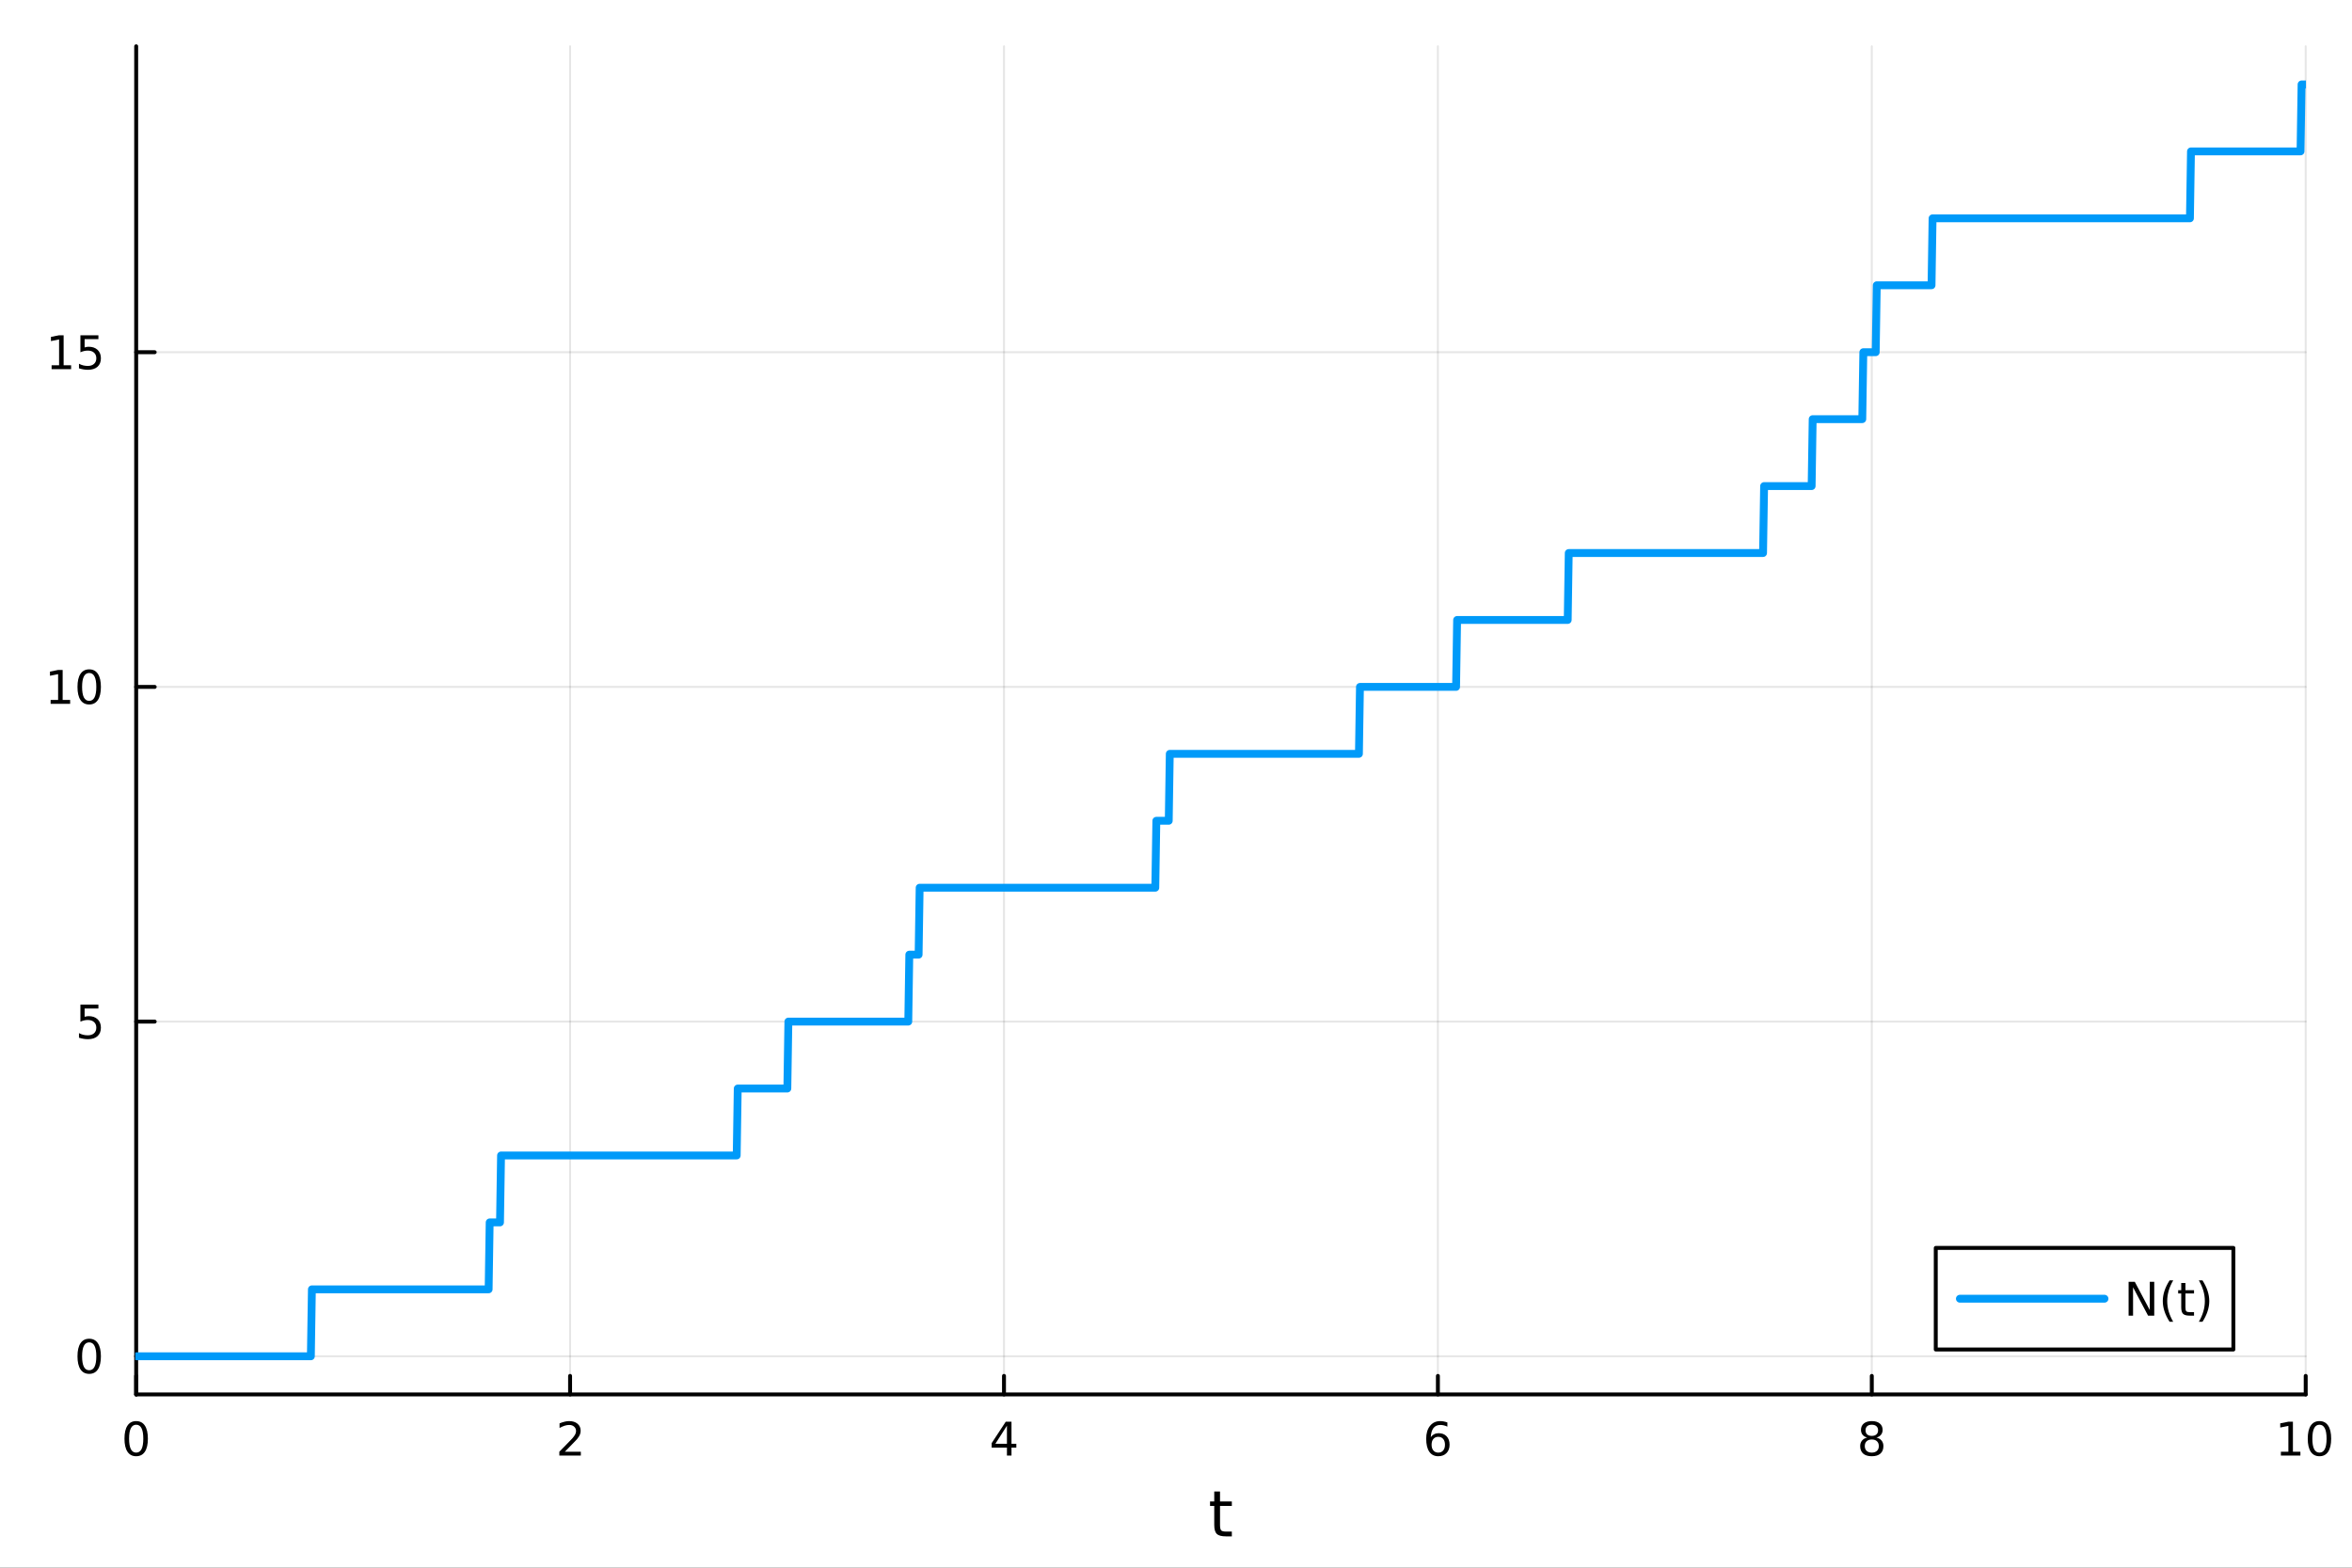 <?xml version="1.0" encoding="utf-8"?>
<svg xmlns="http://www.w3.org/2000/svg" xmlns:xlink="http://www.w3.org/1999/xlink" width="600" height="400" viewBox="0 0 2400 1600">
<rect x="0" y="0" width="2400" height="1600" fill="#333333" stroke="none"/>
<defs>
  <clipPath id="clip290">
    <rect x="0" y="0" width="2400" height="1600"/>
  </clipPath>
</defs>
<path clip-path="url(#clip290)" d="M0 1600 L2400 1600 L2400 0 L0 0  Z" fill="#ffffff" fill-rule="evenodd" fill-opacity="1"/>
<defs>
  <clipPath id="clip291">
    <rect x="480" y="0" width="1681" height="1600"/>
  </clipPath>
</defs>
<path clip-path="url(#clip290)" d="M138.959 1423.18 L2352.76 1423.18 L2352.76 47.244 L138.959 47.244  Z" fill="#ffffff" fill-rule="evenodd" fill-opacity="1"/>
<defs>
  <clipPath id="clip292">
    <rect x="138" y="47" width="2215" height="1377"/>
  </clipPath>
</defs>
<polyline clip-path="url(#clip292)" style="stroke:#000000; stroke-linecap:round; stroke-linejoin:round; stroke-width:2; stroke-opacity:0.1; fill:none" points="138.959,1423.18 138.959,47.244 "/>
<polyline clip-path="url(#clip292)" style="stroke:#000000; stroke-linecap:round; stroke-linejoin:round; stroke-width:2; stroke-opacity:0.1; fill:none" points="581.719,1423.18 581.719,47.244 "/>
<polyline clip-path="url(#clip292)" style="stroke:#000000; stroke-linecap:round; stroke-linejoin:round; stroke-width:2; stroke-opacity:0.1; fill:none" points="1024.48,1423.18 1024.48,47.244 "/>
<polyline clip-path="url(#clip292)" style="stroke:#000000; stroke-linecap:round; stroke-linejoin:round; stroke-width:2; stroke-opacity:0.1; fill:none" points="1467.24,1423.18 1467.24,47.244 "/>
<polyline clip-path="url(#clip292)" style="stroke:#000000; stroke-linecap:round; stroke-linejoin:round; stroke-width:2; stroke-opacity:0.1; fill:none" points="1910,1423.18 1910,47.244 "/>
<polyline clip-path="url(#clip292)" style="stroke:#000000; stroke-linecap:round; stroke-linejoin:round; stroke-width:2; stroke-opacity:0.1; fill:none" points="2352.76,1423.18 2352.76,47.244 "/>
<polyline clip-path="url(#clip290)" style="stroke:#000000; stroke-linecap:round; stroke-linejoin:round; stroke-width:4; stroke-opacity:1; fill:none" points="138.959,1423.18 2352.76,1423.18 "/>
<polyline clip-path="url(#clip290)" style="stroke:#000000; stroke-linecap:round; stroke-linejoin:round; stroke-width:4; stroke-opacity:1; fill:none" points="138.959,1423.18 138.959,1404.28 "/>
<polyline clip-path="url(#clip290)" style="stroke:#000000; stroke-linecap:round; stroke-linejoin:round; stroke-width:4; stroke-opacity:1; fill:none" points="581.719,1423.18 581.719,1404.28 "/>
<polyline clip-path="url(#clip290)" style="stroke:#000000; stroke-linecap:round; stroke-linejoin:round; stroke-width:4; stroke-opacity:1; fill:none" points="1024.48,1423.18 1024.48,1404.28 "/>
<polyline clip-path="url(#clip290)" style="stroke:#000000; stroke-linecap:round; stroke-linejoin:round; stroke-width:4; stroke-opacity:1; fill:none" points="1467.24,1423.18 1467.24,1404.28 "/>
<polyline clip-path="url(#clip290)" style="stroke:#000000; stroke-linecap:round; stroke-linejoin:round; stroke-width:4; stroke-opacity:1; fill:none" points="1910,1423.18 1910,1404.28 "/>
<polyline clip-path="url(#clip290)" style="stroke:#000000; stroke-linecap:round; stroke-linejoin:round; stroke-width:4; stroke-opacity:1; fill:none" points="2352.76,1423.18 2352.76,1404.28 "/>
<path clip-path="url(#clip290)" d="M138.959 1454.1 Q135.348 1454.1 133.52 1457.66 Q131.714 1461.2 131.714 1468.33 Q131.714 1475.44 133.52 1479.01 Q135.348 1482.55 138.959 1482.55 Q142.594 1482.55 144.399 1479.01 Q146.228 1475.44 146.228 1468.33 Q146.228 1461.2 144.399 1457.66 Q142.594 1454.1 138.959 1454.1 M138.959 1450.39 Q144.77 1450.39 147.825 1455 Q150.904 1459.58 150.904 1468.33 Q150.904 1477.06 147.825 1481.67 Q144.77 1486.25 138.959 1486.25 Q133.149 1486.25 130.071 1481.67 Q127.015 1477.06 127.015 1468.33 Q127.015 1459.58 130.071 1455 Q133.149 1450.39 138.959 1450.39 Z" fill="#000000" fill-rule="nonzero" fill-opacity="1" /><path clip-path="url(#clip290)" d="M576.372 1481.64 L592.691 1481.64 L592.691 1485.58 L570.747 1485.58 L570.747 1481.64 Q573.409 1478.89 577.992 1474.26 Q582.598 1469.61 583.779 1468.27 Q586.024 1465.74 586.904 1464.01 Q587.807 1462.25 587.807 1460.56 Q587.807 1457.8 585.862 1456.07 Q583.941 1454.33 580.839 1454.33 Q578.64 1454.33 576.186 1455.09 Q573.756 1455.86 570.978 1457.41 L570.978 1452.69 Q573.802 1451.55 576.256 1450.97 Q578.709 1450.39 580.747 1450.39 Q586.117 1450.39 589.311 1453.08 Q592.506 1455.77 592.506 1460.26 Q592.506 1462.39 591.696 1464.31 Q590.908 1466.2 588.802 1468.8 Q588.223 1469.47 585.121 1472.69 Q582.02 1475.88 576.372 1481.64 Z" fill="#000000" fill-rule="nonzero" fill-opacity="1" /><path clip-path="url(#clip290)" d="M1027.49 1455.09 L1015.68 1473.54 L1027.49 1473.54 L1027.49 1455.09 M1026.26 1451.02 L1032.14 1451.02 L1032.14 1473.54 L1037.07 1473.54 L1037.07 1477.43 L1032.14 1477.43 L1032.14 1485.58 L1027.49 1485.58 L1027.49 1477.43 L1011.89 1477.43 L1011.89 1472.92 L1026.26 1451.02 Z" fill="#000000" fill-rule="nonzero" fill-opacity="1" /><path clip-path="url(#clip290)" d="M1467.64 1466.44 Q1464.49 1466.44 1462.64 1468.59 Q1460.81 1470.74 1460.81 1474.49 Q1460.81 1478.22 1462.64 1480.39 Q1464.49 1482.55 1467.64 1482.55 Q1470.79 1482.55 1472.62 1480.39 Q1474.47 1478.22 1474.47 1474.49 Q1474.47 1470.74 1472.62 1468.59 Q1470.79 1466.44 1467.64 1466.44 M1476.92 1451.78 L1476.92 1456.04 Q1475.17 1455.21 1473.36 1454.77 Q1471.58 1454.33 1469.82 1454.33 Q1465.19 1454.33 1462.74 1457.45 Q1460.3 1460.58 1459.96 1466.9 Q1461.32 1464.89 1463.38 1463.82 Q1465.44 1462.73 1467.92 1462.73 Q1473.13 1462.73 1476.14 1465.9 Q1479.17 1469.05 1479.17 1474.49 Q1479.17 1479.82 1476.02 1483.03 Q1472.87 1486.25 1467.64 1486.25 Q1461.65 1486.25 1458.48 1481.67 Q1455.3 1477.06 1455.3 1468.33 Q1455.3 1460.14 1459.19 1455.28 Q1463.08 1450.39 1469.63 1450.39 Q1471.39 1450.39 1473.17 1450.74 Q1474.98 1451.09 1476.92 1451.78 Z" fill="#000000" fill-rule="nonzero" fill-opacity="1" /><path clip-path="url(#clip290)" d="M1910 1469.17 Q1906.66 1469.17 1904.74 1470.95 Q1902.84 1472.73 1902.84 1475.86 Q1902.84 1478.98 1904.74 1480.77 Q1906.66 1482.55 1910 1482.55 Q1913.33 1482.55 1915.25 1480.77 Q1917.17 1478.96 1917.17 1475.86 Q1917.17 1472.73 1915.25 1470.95 Q1913.35 1469.17 1910 1469.17 M1905.32 1467.18 Q1902.31 1466.44 1900.62 1464.38 Q1898.96 1462.32 1898.96 1459.35 Q1898.96 1455.21 1901.89 1452.8 Q1904.86 1450.39 1910 1450.39 Q1915.16 1450.39 1918.1 1452.8 Q1921.04 1455.21 1921.04 1459.35 Q1921.04 1462.32 1919.35 1464.38 Q1917.68 1466.44 1914.7 1467.18 Q1918.08 1467.96 1919.95 1470.26 Q1921.85 1472.55 1921.85 1475.86 Q1921.85 1480.88 1918.77 1483.57 Q1915.71 1486.25 1910 1486.25 Q1904.28 1486.25 1901.2 1483.57 Q1898.14 1480.88 1898.14 1475.86 Q1898.14 1472.55 1900.04 1470.26 Q1901.94 1467.96 1905.32 1467.18 M1903.61 1459.79 Q1903.61 1462.48 1905.27 1463.98 Q1906.96 1465.49 1910 1465.49 Q1913.01 1465.49 1914.7 1463.98 Q1916.41 1462.48 1916.41 1459.79 Q1916.41 1457.11 1914.7 1455.6 Q1913.01 1454.1 1910 1454.1 Q1906.96 1454.1 1905.27 1455.6 Q1903.61 1457.11 1903.61 1459.79 Z" fill="#000000" fill-rule="nonzero" fill-opacity="1" /><path clip-path="url(#clip290)" d="M2327.44 1481.64 L2335.08 1481.64 L2335.08 1455.28 L2326.77 1456.95 L2326.77 1452.69 L2335.04 1451.02 L2339.71 1451.02 L2339.71 1481.64 L2347.35 1481.64 L2347.35 1485.58 L2327.44 1485.58 L2327.44 1481.64 Z" fill="#000000" fill-rule="nonzero" fill-opacity="1" /><path clip-path="url(#clip290)" d="M2366.8 1454.1 Q2363.18 1454.1 2361.36 1457.66 Q2359.55 1461.2 2359.55 1468.33 Q2359.55 1475.44 2361.36 1479.01 Q2363.18 1482.55 2366.8 1482.55 Q2370.43 1482.55 2372.23 1479.01 Q2374.06 1475.44 2374.06 1468.33 Q2374.06 1461.2 2372.23 1457.66 Q2370.43 1454.1 2366.8 1454.1 M2366.8 1450.39 Q2372.61 1450.39 2375.66 1455 Q2378.74 1459.58 2378.74 1468.33 Q2378.74 1477.06 2375.66 1481.67 Q2372.61 1486.25 2366.8 1486.25 Q2360.99 1486.25 2357.91 1481.67 Q2354.85 1477.06 2354.85 1468.33 Q2354.85 1459.58 2357.91 1455 Q2360.99 1450.39 2366.8 1450.39 Z" fill="#000000" fill-rule="nonzero" fill-opacity="1" /><path clip-path="url(#clip290)" d="M1244.92 1522.27 L1244.92 1532.4 L1256.98 1532.4 L1256.98 1536.95 L1244.92 1536.95 L1244.92 1556.3 Q1244.92 1560.66 1246.1 1561.9 Q1247.31 1563.14 1250.97 1563.14 L1256.98 1563.14 L1256.98 1568.04 L1250.97 1568.04 Q1244.19 1568.04 1241.61 1565.53 Q1239.03 1562.98 1239.03 1556.3 L1239.03 1536.95 L1234.73 1536.95 L1234.73 1532.4 L1239.03 1532.4 L1239.03 1522.27 L1244.92 1522.27 Z" fill="#000000" fill-rule="nonzero" fill-opacity="1" /><polyline clip-path="url(#clip292)" style="stroke:#000000; stroke-linecap:round; stroke-linejoin:round; stroke-width:2; stroke-opacity:0.1; fill:none" points="138.959,1384.24 2352.76,1384.24 "/>
<polyline clip-path="url(#clip292)" style="stroke:#000000; stroke-linecap:round; stroke-linejoin:round; stroke-width:2; stroke-opacity:0.1; fill:none" points="138.959,1042.65 2352.76,1042.65 "/>
<polyline clip-path="url(#clip292)" style="stroke:#000000; stroke-linecap:round; stroke-linejoin:round; stroke-width:2; stroke-opacity:0.1; fill:none" points="138.959,701.053 2352.76,701.053 "/>
<polyline clip-path="url(#clip292)" style="stroke:#000000; stroke-linecap:round; stroke-linejoin:round; stroke-width:2; stroke-opacity:0.1; fill:none" points="138.959,359.46 2352.76,359.46 "/>
<polyline clip-path="url(#clip290)" style="stroke:#000000; stroke-linecap:round; stroke-linejoin:round; stroke-width:4; stroke-opacity:1; fill:none" points="138.959,1423.18 138.959,47.244 "/>
<polyline clip-path="url(#clip290)" style="stroke:#000000; stroke-linecap:round; stroke-linejoin:round; stroke-width:4; stroke-opacity:1; fill:none" points="138.959,1384.24 157.857,1384.24 "/>
<polyline clip-path="url(#clip290)" style="stroke:#000000; stroke-linecap:round; stroke-linejoin:round; stroke-width:4; stroke-opacity:1; fill:none" points="138.959,1042.65 157.857,1042.65 "/>
<polyline clip-path="url(#clip290)" style="stroke:#000000; stroke-linecap:round; stroke-linejoin:round; stroke-width:4; stroke-opacity:1; fill:none" points="138.959,701.053 157.857,701.053 "/>
<polyline clip-path="url(#clip290)" style="stroke:#000000; stroke-linecap:round; stroke-linejoin:round; stroke-width:4; stroke-opacity:1; fill:none" points="138.959,359.46 157.857,359.46 "/>
<path clip-path="url(#clip290)" d="M91.015 1370.04 Q87.404 1370.04 85.575 1373.6 Q83.77 1377.14 83.77 1384.27 Q83.77 1391.38 85.575 1394.94 Q87.404 1398.49 91.015 1398.49 Q94.649 1398.49 96.455 1394.94 Q98.284 1391.38 98.284 1384.27 Q98.284 1377.14 96.455 1373.6 Q94.649 1370.04 91.015 1370.04 M91.015 1366.33 Q96.825 1366.33 99.881 1370.94 Q102.959 1375.52 102.959 1384.27 Q102.959 1393 99.881 1397.61 Q96.825 1402.19 91.015 1402.19 Q85.205 1402.19 82.126 1397.61 Q79.071 1393 79.071 1384.27 Q79.071 1375.52 82.126 1370.94 Q85.205 1366.33 91.015 1366.33 Z" fill="#000000" fill-rule="nonzero" fill-opacity="1" /><path clip-path="url(#clip290)" d="M82.057 1025.37 L100.413 1025.37 L100.413 1029.3 L86.339 1029.3 L86.339 1037.77 Q87.358 1037.43 88.376 1037.26 Q89.395 1037.08 90.413 1037.08 Q96.2 1037.08 99.58 1040.25 Q102.959 1043.42 102.959 1048.84 Q102.959 1054.42 99.487 1057.52 Q96.015 1060.6 89.696 1060.6 Q87.52 1060.6 85.251 1060.23 Q83.006 1059.86 80.598 1059.12 L80.598 1054.42 Q82.682 1055.55 84.904 1056.11 Q87.126 1056.66 89.603 1056.66 Q93.608 1056.66 95.946 1054.56 Q98.284 1052.45 98.284 1048.84 Q98.284 1045.23 95.946 1043.12 Q93.608 1041.01 89.603 1041.01 Q87.728 1041.01 85.853 1041.43 Q84.001 1041.85 82.057 1042.73 L82.057 1025.37 Z" fill="#000000" fill-rule="nonzero" fill-opacity="1" /><path clip-path="url(#clip290)" d="M51.663 714.398 L59.302 714.398 L59.302 688.032 L50.992 689.699 L50.992 685.439 L59.256 683.773 L63.932 683.773 L63.932 714.398 L71.571 714.398 L71.571 718.333 L51.663 718.333 L51.663 714.398 Z" fill="#000000" fill-rule="nonzero" fill-opacity="1" /><path clip-path="url(#clip290)" d="M91.015 686.851 Q87.404 686.851 85.575 690.416 Q83.77 693.958 83.77 701.087 Q83.77 708.194 85.575 711.759 Q87.404 715.3 91.015 715.3 Q94.649 715.3 96.455 711.759 Q98.284 708.194 98.284 701.087 Q98.284 693.958 96.455 690.416 Q94.649 686.851 91.015 686.851 M91.015 683.148 Q96.825 683.148 99.881 687.754 Q102.959 692.337 102.959 701.087 Q102.959 709.814 99.881 714.421 Q96.825 719.004 91.015 719.004 Q85.205 719.004 82.126 714.421 Q79.071 709.814 79.071 701.087 Q79.071 692.337 82.126 687.754 Q85.205 683.148 91.015 683.148 Z" fill="#000000" fill-rule="nonzero" fill-opacity="1" /><path clip-path="url(#clip290)" d="M52.659 372.805 L60.298 372.805 L60.298 346.439 L51.987 348.106 L51.987 343.847 L60.251 342.18 L64.927 342.18 L64.927 372.805 L72.566 372.805 L72.566 376.74 L52.659 376.74 L52.659 372.805 Z" fill="#000000" fill-rule="nonzero" fill-opacity="1" /><path clip-path="url(#clip290)" d="M82.057 342.18 L100.413 342.18 L100.413 346.115 L86.339 346.115 L86.339 354.587 Q87.358 354.24 88.376 354.078 Q89.395 353.893 90.413 353.893 Q96.2 353.893 99.58 357.064 Q102.959 360.235 102.959 365.652 Q102.959 371.231 99.487 374.333 Q96.015 377.411 89.696 377.411 Q87.52 377.411 85.251 377.041 Q83.006 376.67 80.598 375.93 L80.598 371.231 Q82.682 372.365 84.904 372.92 Q87.126 373.476 89.603 373.476 Q93.608 373.476 95.946 371.37 Q98.284 369.263 98.284 365.652 Q98.284 362.041 95.946 359.934 Q93.608 357.828 89.603 357.828 Q87.728 357.828 85.853 358.245 Q84.001 358.661 82.057 359.541 L82.057 342.18 Z" fill="#000000" fill-rule="nonzero" fill-opacity="1" /><polyline clip-path="url(#clip292)" style="stroke:#009af9; stroke-linecap:round; stroke-linejoin:round; stroke-width:8; stroke-opacity:1; fill:none" points="138.959,1384.24 140.014,1384.24 141.069,1384.24 142.124,1384.24 143.178,1384.24 144.233,1384.24 145.288,1384.24 146.342,1384.24 147.397,1384.24 148.452,1384.24 149.506,1384.24 150.561,1384.24 151.616,1384.24 152.67,1384.24 153.725,1384.24 154.78,1384.24 155.834,1384.24 156.889,1384.24 157.944,1384.24 158.999,1384.24 160.053,1384.24 161.108,1384.24 162.163,1384.24 163.217,1384.24 164.272,1384.24 165.327,1384.24 166.381,1384.24 167.436,1384.24 168.491,1384.24 169.545,1384.24 170.6,1384.24 171.655,1384.24 172.71,1384.24 173.764,1384.24 174.819,1384.24 175.874,1384.24 176.928,1384.24 177.983,1384.24 179.038,1384.24 180.092,1384.24 181.147,1384.24 182.202,1384.24 183.256,1384.24 184.311,1384.24 185.366,1384.24 186.421,1384.24 187.475,1384.24 188.53,1384.24 189.585,1384.24 190.639,1384.24 191.694,1384.24 192.749,1384.24 193.803,1384.24 194.858,1384.24 195.913,1384.24 196.967,1384.24 198.022,1384.24 199.077,1384.24 200.132,1384.24 201.186,1384.24 202.241,1384.24 203.296,1384.24 204.35,1384.24 205.405,1384.24 206.46,1384.24 207.514,1384.24 208.569,1384.24 209.624,1384.24 210.678,1384.24 211.733,1384.24 212.788,1384.24 213.843,1384.24 214.897,1384.24 215.952,1384.24 217.007,1384.24 218.061,1384.24 219.116,1384.24 220.171,1384.24 221.225,1384.24 222.28,1384.24 223.335,1384.24 224.389,1384.24 225.444,1384.24 226.499,1384.24 227.553,1384.24 228.608,1384.24 229.663,1384.24 230.718,1384.24 231.772,1384.24 232.827,1384.24 233.882,1384.24 234.936,1384.24 235.991,1384.24 237.046,1384.24 238.1,1384.24 239.155,1384.24 240.21,1384.24 241.264,1384.24 242.319,1384.24 243.374,1384.24 244.429,1384.24 245.483,1384.24 246.538,1384.24 247.593,1384.24 248.647,1384.24 249.702,1384.24 250.757,1384.24 251.811,1384.24 252.866,1384.24 253.921,1384.24 254.975,1384.24 256.03,1384.24 257.085,1384.24 258.14,1384.24 259.194,1384.24 260.249,1384.24 261.304,1384.24 262.358,1384.24 263.413,1384.24 264.468,1384.24 265.522,1384.24 266.577,1384.24 267.632,1384.24 268.686,1384.24 269.741,1384.24 270.796,1384.24 271.851,1384.24 272.905,1384.24 273.96,1384.24 275.015,1384.24 276.069,1384.24 277.124,1384.24 278.179,1384.24 279.233,1384.24 280.288,1384.24 281.343,1384.24 282.397,1384.24 283.452,1384.24 284.507,1384.24 285.561,1384.24 286.616,1384.24 287.671,1384.24 288.726,1384.24 289.78,1384.24 290.835,1384.24 291.89,1384.24 292.944,1384.24 293.999,1384.24 295.054,1384.24 296.108,1384.24 297.163,1384.24 298.218,1384.24 299.272,1384.24 300.327,1384.24 301.382,1384.24 302.437,1384.24 303.491,1384.24 304.546,1384.24 305.601,1384.24 306.655,1384.24 307.71,1384.24 308.765,1384.24 309.819,1384.24 310.874,1384.24 311.929,1384.24 312.983,1384.24 314.038,1384.24 315.093,1384.24 316.148,1384.24 317.202,1384.24 318.257,1315.92 319.312,1315.92 320.366,1315.92 321.421,1315.92 322.476,1315.92 323.53,1315.92 324.585,1315.92 325.64,1315.92 326.694,1315.92 327.749,1315.92 328.804,1315.92 329.859,1315.92 330.913,1315.92 331.968,1315.92 333.023,1315.92 334.077,1315.92 335.132,1315.92 336.187,1315.92 337.241,1315.92 338.296,1315.92 339.351,1315.92 340.405,1315.92 341.46,1315.92 342.515,1315.92 343.569,1315.92 344.624,1315.92 345.679,1315.92 346.734,1315.92 347.788,1315.92 348.843,1315.92 349.898,1315.92 350.952,1315.92 352.007,1315.92 353.062,1315.92 354.116,1315.92 355.171,1315.92 356.226,1315.92 357.28,1315.92 358.335,1315.92 359.39,1315.92 360.445,1315.92 361.499,1315.92 362.554,1315.92 363.609,1315.92 364.663,1315.92 365.718,1315.92 366.773,1315.92 367.827,1315.92 368.882,1315.92 369.937,1315.92 370.991,1315.92 372.046,1315.92 373.101,1315.92 374.156,1315.92 375.21,1315.92 376.265,1315.92 377.32,1315.92 378.374,1315.92 379.429,1315.92 380.484,1315.92 381.538,1315.92 382.593,1315.92 383.648,1315.92 384.702,1315.92 385.757,1315.92 386.812,1315.92 387.867,1315.92 388.921,1315.92 389.976,1315.92 391.031,1315.92 392.085,1315.92 393.14,1315.92 394.195,1315.92 395.249,1315.92 396.304,1315.92 397.359,1315.92 398.413,1315.92 399.468,1315.92 400.523,1315.92 401.578,1315.92 402.632,1315.92 403.687,1315.92 404.742,1315.92 405.796,1315.92 406.851,1315.92 407.906,1315.92 408.96,1315.92 410.015,1315.92 411.07,1315.92 412.124,1315.92 413.179,1315.92 414.234,1315.92 415.288,1315.92 416.343,1315.92 417.398,1315.92 418.453,1315.92 419.507,1315.92 420.562,1315.92 421.617,1315.92 422.671,1315.92 423.726,1315.92 424.781,1315.92 425.835,1315.92 426.89,1315.92 427.945,1315.92 428.999,1315.92 430.054,1315.92 431.109,1315.92 432.164,1315.92 433.218,1315.92 434.273,1315.92 435.328,1315.92 436.382,1315.92 437.437,1315.92 438.492,1315.92 439.546,1315.92 440.601,1315.92 441.656,1315.92 442.71,1315.92 443.765,1315.92 444.82,1315.92 445.875,1315.92 446.929,1315.92 447.984,1315.92 449.039,1315.92 450.093,1315.92 451.148,1315.92 452.203,1315.92 453.257,1315.92 454.312,1315.92 455.367,1315.92 456.421,1315.92 457.476,1315.92 458.531,1315.92 459.586,1315.92 460.64,1315.92 461.695,1315.92 462.75,1315.92 463.804,1315.92 464.859,1315.92 465.914,1315.92 466.968,1315.92 468.023,1315.92 469.078,1315.92 470.132,1315.92 471.187,1315.92 472.242,1315.92 473.296,1315.92 474.351,1315.92 475.406,1315.92 476.461,1315.92 477.515,1315.92 478.57,1315.92 479.625,1315.92 480.679,1315.92 481.734,1315.92 482.789,1315.92 483.843,1315.92 484.898,1315.92 485.953,1315.92 487.007,1315.92 488.062,1315.92 489.117,1315.92 490.172,1315.92 491.226,1315.92 492.281,1315.92 493.336,1315.92 494.39,1315.92 495.445,1315.92 496.5,1315.92 497.554,1315.92 498.609,1315.92 499.664,1247.6 500.718,1247.6 501.773,1247.6 502.828,1247.6 503.883,1247.6 504.937,1247.6 505.992,1247.6 507.047,1247.6 508.101,1247.6 509.156,1247.6 510.211,1247.6 511.265,1179.28 512.32,1179.28 513.375,1179.28 514.429,1179.28 515.484,1179.28 516.539,1179.28 517.594,1179.28 518.648,1179.28 519.703,1179.28 520.758,1179.28 521.812,1179.28 522.867,1179.28 523.922,1179.28 524.976,1179.28 526.031,1179.28 527.086,1179.28 528.14,1179.28 529.195,1179.28 530.25,1179.28 531.305,1179.28 532.359,1179.28 533.414,1179.28 534.469,1179.28 535.523,1179.28 536.578,1179.28 537.633,1179.28 538.687,1179.28 539.742,1179.28 540.797,1179.28 541.851,1179.28 542.906,1179.28 543.961,1179.28 545.015,1179.28 546.07,1179.28 547.125,1179.28 548.18,1179.28 549.234,1179.28 550.289,1179.28 551.344,1179.28 552.398,1179.28 553.453,1179.28 554.508,1179.28 555.562,1179.28 556.617,1179.28 557.672,1179.28 558.726,1179.28 559.781,1179.28 560.836,1179.28 561.891,1179.28 562.945,1179.28 564,1179.28 565.055,1179.28 566.109,1179.28 567.164,1179.28 568.219,1179.28 569.273,1179.28 570.328,1179.28 571.383,1179.28 572.437,1179.28 573.492,1179.28 574.547,1179.28 575.602,1179.28 576.656,1179.28 577.711,1179.28 578.766,1179.28 579.82,1179.28 580.875,1179.28 581.93,1179.28 582.984,1179.28 584.039,1179.28 585.094,1179.28 586.148,1179.28 587.203,1179.28 588.258,1179.28 589.313,1179.28 590.367,1179.28 591.422,1179.28 592.477,1179.28 593.531,1179.28 594.586,1179.28 595.641,1179.28 596.695,1179.28 597.75,1179.28 598.805,1179.28 599.859,1179.28 600.914,1179.28 601.969,1179.28 603.023,1179.28 604.078,1179.28 605.133,1179.28 606.188,1179.28 607.242,1179.28 608.297,1179.28 609.352,1179.28 610.406,1179.28 611.461,1179.28 612.516,1179.28 613.57,1179.28 614.625,1179.28 615.68,1179.28 616.734,1179.28 617.789,1179.28 618.844,1179.28 619.899,1179.28 620.953,1179.28 622.008,1179.28 623.063,1179.28 624.117,1179.28 625.172,1179.28 626.227,1179.28 627.281,1179.28 628.336,1179.28 629.391,1179.28 630.445,1179.28 631.5,1179.28 632.555,1179.28 633.61,1179.28 634.664,1179.28 635.719,1179.28 636.774,1179.28 637.828,1179.28 638.883,1179.28 639.938,1179.28 640.992,1179.28 642.047,1179.28 643.102,1179.28 644.156,1179.28 645.211,1179.28 646.266,1179.28 647.321,1179.28 648.375,1179.28 649.43,1179.28 650.485,1179.28 651.539,1179.28 652.594,1179.28 653.649,1179.28 654.703,1179.28 655.758,1179.28 656.813,1179.28 657.867,1179.28 658.922,1179.28 659.977,1179.28 661.031,1179.28 662.086,1179.28 663.141,1179.28 664.196,1179.28 665.25,1179.28 666.305,1179.28 667.36,1179.28 668.414,1179.28 669.469,1179.28 670.524,1179.28 671.578,1179.28 672.633,1179.28 673.688,1179.28 674.742,1179.28 675.797,1179.28 676.852,1179.28 677.907,1179.28 678.961,1179.28 680.016,1179.28 681.071,1179.28 682.125,1179.28 683.18,1179.28 684.235,1179.28 685.289,1179.28 686.344,1179.28 687.399,1179.28 688.453,1179.28 689.508,1179.28 690.563,1179.28 691.618,1179.28 692.672,1179.28 693.727,1179.28 694.782,1179.28 695.836,1179.28 696.891,1179.28 697.946,1179.28 699,1179.28 700.055,1179.28 701.11,1179.28 702.164,1179.28 703.219,1179.28 704.274,1179.28 705.329,1179.28 706.383,1179.28 707.438,1179.28 708.493,1179.28 709.547,1179.28 710.602,1179.28 711.657,1179.28 712.711,1179.28 713.766,1179.28 714.821,1179.28 715.875,1179.28 716.93,1179.28 717.985,1179.28 719.04,1179.28 720.094,1179.28 721.149,1179.28 722.204,1179.28 723.258,1179.28 724.313,1179.28 725.368,1179.28 726.422,1179.28 727.477,1179.28 728.532,1179.28 729.586,1179.28 730.641,1179.28 731.696,1179.28 732.75,1179.28 733.805,1179.28 734.86,1179.28 735.915,1179.28 736.969,1179.28 738.024,1179.28 739.079,1179.28 740.133,1179.28 741.188,1179.28 742.243,1179.28 743.297,1179.28 744.352,1179.28 745.407,1179.28 746.461,1179.28 747.516,1179.28 748.571,1179.28 749.626,1179.28 750.68,1179.28 751.735,1179.28 752.79,1110.96 753.844,1110.96 754.899,1110.96 755.954,1110.96 757.008,1110.96 758.063,1110.96 759.118,1110.96 760.172,1110.96 761.227,1110.96 762.282,1110.96 763.337,1110.96 764.391,1110.96 765.446,1110.96 766.501,1110.96 767.555,1110.96 768.61,1110.96 769.665,1110.96 770.719,1110.96 771.774,1110.96 772.829,1110.96 773.883,1110.96 774.938,1110.96 775.993,1110.96 777.048,1110.96 778.102,1110.96 779.157,1110.96 780.212,1110.96 781.266,1110.96 782.321,1110.96 783.376,1110.96 784.43,1110.96 785.485,1110.96 786.54,1110.96 787.594,1110.96 788.649,1110.96 789.704,1110.96 790.758,1110.96 791.813,1110.96 792.868,1110.96 793.923,1110.96 794.977,1110.96 796.032,1110.96 797.087,1110.96 798.141,1110.96 799.196,1110.96 800.251,1110.96 801.305,1110.96 802.36,1110.96 803.415,1110.96 804.469,1042.65 805.524,1042.65 806.579,1042.65 807.634,1042.65 808.688,1042.65 809.743,1042.65 810.798,1042.65 811.852,1042.65 812.907,1042.65 813.962,1042.65 815.016,1042.65 816.071,1042.65 817.126,1042.65 818.18,1042.65 819.235,1042.65 820.29,1042.65 821.345,1042.65 822.399,1042.65 823.454,1042.65 824.509,1042.65 825.563,1042.65 826.618,1042.65 827.673,1042.65 828.727,1042.65 829.782,1042.65 830.837,1042.65 831.891,1042.65 832.946,1042.65 834.001,1042.65 835.056,1042.65 836.11,1042.65 837.165,1042.65 838.22,1042.65 839.274,1042.65 840.329,1042.65 841.384,1042.65 842.438,1042.65 843.493,1042.65 844.548,1042.65 845.602,1042.65 846.657,1042.65 847.712,1042.65 848.767,1042.65 849.821,1042.65 850.876,1042.65 851.931,1042.65 852.985,1042.65 854.04,1042.65 855.095,1042.65 856.149,1042.65 857.204,1042.65 858.259,1042.65 859.313,1042.65 860.368,1042.65 861.423,1042.65 862.477,1042.65 863.532,1042.65 864.587,1042.65 865.642,1042.65 866.696,1042.65 867.751,1042.65 868.806,1042.65 869.86,1042.65 870.915,1042.65 871.97,1042.65 873.024,1042.65 874.079,1042.65 875.134,1042.65 876.188,1042.65 877.243,1042.65 878.298,1042.65 879.353,1042.65 880.407,1042.65 881.462,1042.65 882.517,1042.65 883.571,1042.65 884.626,1042.65 885.681,1042.65 886.735,1042.65 887.79,1042.65 888.845,1042.65 889.899,1042.65 890.954,1042.65 892.009,1042.65 893.064,1042.65 894.118,1042.65 895.173,1042.65 896.228,1042.65 897.282,1042.65 898.337,1042.65 899.392,1042.65 900.446,1042.65 901.501,1042.65 902.556,1042.65 903.61,1042.65 904.665,1042.65 905.72,1042.65 906.775,1042.65 907.829,1042.65 908.884,1042.65 909.939,1042.65 910.993,1042.65 912.048,1042.65 913.103,1042.65 914.157,1042.65 915.212,1042.65 916.267,1042.65 917.321,1042.65 918.376,1042.65 919.431,1042.65 920.485,1042.65 921.54,1042.65 922.595,1042.65 923.65,1042.65 924.704,1042.65 925.759,1042.65 926.814,1042.65 927.868,974.327 928.923,974.327 929.978,974.327 931.032,974.327 932.087,974.327 933.142,974.327 934.196,974.327 935.251,974.327 936.306,974.327 937.361,974.327 938.415,906.008 939.47,906.008 940.525,906.008 941.579,906.008 942.634,906.008 943.689,906.008 944.743,906.008 945.798,906.008 946.853,906.008 947.907,906.008 948.962,906.008 950.017,906.008 951.072,906.008 952.126,906.008 953.181,906.008 954.236,906.008 955.29,906.008 956.345,906.008 957.4,906.008 958.454,906.008 959.509,906.008 960.564,906.008 961.618,906.008 962.673,906.008 963.728,906.008 964.783,906.008 965.837,906.008 966.892,906.008 967.947,906.008 969.001,906.008 970.056,906.008 971.111,906.008 972.165,906.008 973.22,906.008 974.275,906.008 975.329,906.008 976.384,906.008 977.439,906.008 978.493,906.008 979.548,906.008 980.603,906.008 981.658,906.008 982.712,906.008 983.767,906.008 984.822,906.008 985.876,906.008 986.931,906.008 987.986,906.008 989.04,906.008 990.095,906.008 991.15,906.008 992.204,906.008 993.259,906.008 994.314,906.008 995.369,906.008 996.423,906.008 997.478,906.008 998.533,906.008 999.587,906.008 1000.64,906.008 1001.7,906.008 1002.75,906.008 1003.81,906.008 1004.86,906.008 1005.92,906.008 1006.97,906.008 1008.02,906.008 1009.08,906.008 1010.13,906.008 1011.19,906.008 1012.24,906.008 1013.3,906.008 1014.35,906.008 1015.41,906.008 1016.46,906.008 1017.52,906.008 1018.57,906.008 1019.63,906.008 1020.68,906.008 1021.74,906.008 1022.79,906.008 1023.85,906.008 1024.9,906.008 1025.95,906.008 1027.01,906.008 1028.06,906.008 1029.12,906.008 1030.17,906.008 1031.23,906.008 1032.28,906.008 1033.34,906.008 1034.39,906.008 1035.45,906.008 1036.5,906.008 1037.56,906.008 1038.61,906.008 1039.67,906.008 1040.72,906.008 1041.77,906.008 1042.83,906.008 1043.88,906.008 1044.94,906.008 1045.99,906.008 1047.05,906.008 1048.1,906.008 1049.16,906.008 1050.21,906.008 1051.27,906.008 1052.32,906.008 1053.38,906.008 1054.43,906.008 1055.49,906.008 1056.54,906.008 1057.6,906.008 1058.65,906.008 1059.7,906.008 1060.76,906.008 1061.81,906.008 1062.87,906.008 1063.92,906.008 1064.98,906.008 1066.03,906.008 1067.09,906.008 1068.14,906.008 1069.2,906.008 1070.25,906.008 1071.31,906.008 1072.36,906.008 1073.42,906.008 1074.47,906.008 1075.53,906.008 1076.58,906.008 1077.63,906.008 1078.69,906.008 1079.74,906.008 1080.8,906.008 1081.85,906.008 1082.91,906.008 1083.96,906.008 1085.02,906.008 1086.07,906.008 1087.13,906.008 1088.18,906.008 1089.24,906.008 1090.29,906.008 1091.35,906.008 1092.4,906.008 1093.45,906.008 1094.51,906.008 1095.56,906.008 1096.62,906.008 1097.67,906.008 1098.73,906.008 1099.78,906.008 1100.84,906.008 1101.89,906.008 1102.95,906.008 1104,906.008 1105.06,906.008 1106.11,906.008 1107.17,906.008 1108.22,906.008 1109.28,906.008 1110.33,906.008 1111.38,906.008 1112.44,906.008 1113.49,906.008 1114.55,906.008 1115.6,906.008 1116.66,906.008 1117.71,906.008 1118.77,906.008 1119.82,906.008 1120.88,906.008 1121.93,906.008 1122.99,906.008 1124.04,906.008 1125.1,906.008 1126.15,906.008 1127.2,906.008 1128.26,906.008 1129.31,906.008 1130.37,906.008 1131.42,906.008 1132.48,906.008 1133.53,906.008 1134.59,906.008 1135.64,906.008 1136.7,906.008 1137.75,906.008 1138.81,906.008 1139.86,906.008 1140.92,906.008 1141.97,906.008 1143.03,906.008 1144.08,906.008 1145.13,906.008 1146.19,906.008 1147.24,906.008 1148.3,906.008 1149.35,906.008 1150.41,906.008 1151.46,906.008 1152.52,906.008 1153.57,906.008 1154.63,906.008 1155.68,906.008 1156.74,906.008 1157.79,906.008 1158.85,906.008 1159.9,906.008 1160.96,906.008 1162.01,906.008 1163.06,906.008 1164.12,906.008 1165.17,906.008 1166.23,906.008 1167.28,906.008 1168.34,906.008 1169.39,906.008 1170.45,906.008 1171.5,906.008 1172.56,906.008 1173.61,906.008 1174.67,906.008 1175.72,906.008 1176.78,906.008 1177.83,906.008 1178.88,906.008 1179.94,837.69 1180.99,837.69 1182.05,837.69 1183.1,837.69 1184.16,837.69 1185.21,837.69 1186.27,837.69 1187.32,837.69 1188.38,837.69 1189.43,837.69 1190.49,837.69 1191.54,837.69 1192.6,837.69 1193.65,769.371 1194.71,769.371 1195.76,769.371 1196.81,769.371 1197.87,769.371 1198.92,769.371 1199.98,769.371 1201.03,769.371 1202.09,769.371 1203.14,769.371 1204.2,769.371 1205.25,769.371 1206.31,769.371 1207.36,769.371 1208.42,769.371 1209.47,769.371 1210.53,769.371 1211.58,769.371 1212.63,769.371 1213.69,769.371 1214.74,769.371 1215.8,769.371 1216.85,769.371 1217.91,769.371 1218.96,769.371 1220.02,769.371 1221.07,769.371 1222.13,769.371 1223.18,769.371 1224.24,769.371 1225.29,769.371 1226.35,769.371 1227.4,769.371 1228.46,769.371 1229.51,769.371 1230.56,769.371 1231.62,769.371 1232.67,769.371 1233.73,769.371 1234.78,769.371 1235.84,769.371 1236.89,769.371 1237.95,769.371 1239,769.371 1240.06,769.371 1241.11,769.371 1242.17,769.371 1243.22,769.371 1244.28,769.371 1245.33,769.371 1246.39,769.371 1247.44,769.371 1248.49,769.371 1249.55,769.371 1250.6,769.371 1251.66,769.371 1252.71,769.371 1253.77,769.371 1254.82,769.371 1255.88,769.371 1256.93,769.371 1257.99,769.371 1259.04,769.371 1260.1,769.371 1261.15,769.371 1262.21,769.371 1263.26,769.371 1264.31,769.371 1265.37,769.371 1266.42,769.371 1267.48,769.371 1268.53,769.371 1269.59,769.371 1270.64,769.371 1271.7,769.371 1272.75,769.371 1273.81,769.371 1274.86,769.371 1275.92,769.371 1276.97,769.371 1278.03,769.371 1279.08,769.371 1280.14,769.371 1281.19,769.371 1282.24,769.371 1283.3,769.371 1284.35,769.371 1285.41,769.371 1286.46,769.371 1287.52,769.371 1288.57,769.371 1289.63,769.371 1290.68,769.371 1291.74,769.371 1292.79,769.371 1293.85,769.371 1294.9,769.371 1295.96,769.371 1297.01,769.371 1298.06,769.371 1299.12,769.371 1300.17,769.371 1301.23,769.371 1302.28,769.371 1303.34,769.371 1304.39,769.371 1305.45,769.371 1306.5,769.371 1307.56,769.371 1308.61,769.371 1309.67,769.371 1310.72,769.371 1311.78,769.371 1312.83,769.371 1313.89,769.371 1314.94,769.371 1315.99,769.371 1317.05,769.371 1318.1,769.371 1319.16,769.371 1320.21,769.371 1321.27,769.371 1322.32,769.371 1323.38,769.371 1324.43,769.371 1325.49,769.371 1326.54,769.371 1327.6,769.371 1328.65,769.371 1329.71,769.371 1330.76,769.371 1331.81,769.371 1332.87,769.371 1333.92,769.371 1334.98,769.371 1336.03,769.371 1337.09,769.371 1338.14,769.371 1339.2,769.371 1340.25,769.371 1341.31,769.371 1342.36,769.371 1343.42,769.371 1344.47,769.371 1345.53,769.371 1346.58,769.371 1347.64,769.371 1348.69,769.371 1349.74,769.371 1350.8,769.371 1351.85,769.371 1352.91,769.371 1353.96,769.371 1355.02,769.371 1356.07,769.371 1357.13,769.371 1358.18,769.371 1359.24,769.371 1360.29,769.371 1361.35,769.371 1362.4,769.371 1363.46,769.371 1364.51,769.371 1365.57,769.371 1366.62,769.371 1367.67,769.371 1368.73,769.371 1369.78,769.371 1370.84,769.371 1371.89,769.371 1372.95,769.371 1374,769.371 1375.06,769.371 1376.11,769.371 1377.17,769.371 1378.22,769.371 1379.28,769.371 1380.33,769.371 1381.39,769.371 1382.44,769.371 1383.49,769.371 1384.55,769.371 1385.6,769.371 1386.66,769.371 1387.71,701.053 1388.77,701.053 1389.82,701.053 1390.88,701.053 1391.93,701.053 1392.99,701.053 1394.04,701.053 1395.1,701.053 1396.15,701.053 1397.21,701.053 1398.26,701.053 1399.32,701.053 1400.37,701.053 1401.42,701.053 1402.48,701.053 1403.53,701.053 1404.59,701.053 1405.64,701.053 1406.7,701.053 1407.75,701.053 1408.81,701.053 1409.86,701.053 1410.92,701.053 1411.97,701.053 1413.03,701.053 1414.08,701.053 1415.14,701.053 1416.19,701.053 1417.24,701.053 1418.3,701.053 1419.35,701.053 1420.41,701.053 1421.46,701.053 1422.52,701.053 1423.57,701.053 1424.63,701.053 1425.68,701.053 1426.74,701.053 1427.79,701.053 1428.85,701.053 1429.9,701.053 1430.96,701.053 1432.01,701.053 1433.07,701.053 1434.12,701.053 1435.17,701.053 1436.23,701.053 1437.28,701.053 1438.34,701.053 1439.39,701.053 1440.45,701.053 1441.5,701.053 1442.56,701.053 1443.61,701.053 1444.67,701.053 1445.72,701.053 1446.78,701.053 1447.83,701.053 1448.89,701.053 1449.94,701.053 1451,701.053 1452.05,701.053 1453.1,701.053 1454.16,701.053 1455.21,701.053 1456.27,701.053 1457.32,701.053 1458.38,701.053 1459.43,701.053 1460.49,701.053 1461.54,701.053 1462.6,701.053 1463.65,701.053 1464.71,701.053 1465.76,701.053 1466.82,701.053 1467.87,701.053 1468.92,701.053 1469.98,701.053 1471.03,701.053 1472.09,701.053 1473.14,701.053 1474.2,701.053 1475.25,701.053 1476.31,701.053 1477.36,701.053 1478.42,701.053 1479.47,701.053 1480.53,701.053 1481.58,701.053 1482.64,701.053 1483.69,701.053 1484.75,701.053 1485.8,701.053 1486.85,632.734 1487.91,632.734 1488.96,632.734 1490.02,632.734 1491.07,632.734 1492.13,632.734 1493.18,632.734 1494.24,632.734 1495.29,632.734 1496.35,632.734 1497.4,632.734 1498.46,632.734 1499.51,632.734 1500.57,632.734 1501.62,632.734 1502.67,632.734 1503.73,632.734 1504.78,632.734 1505.84,632.734 1506.89,632.734 1507.95,632.734 1509,632.734 1510.06,632.734 1511.11,632.734 1512.17,632.734 1513.22,632.734 1514.28,632.734 1515.33,632.734 1516.39,632.734 1517.44,632.734 1518.5,632.734 1519.55,632.734 1520.6,632.734 1521.66,632.734 1522.71,632.734 1523.77,632.734 1524.82,632.734 1525.88,632.734 1526.93,632.734 1527.99,632.734 1529.04,632.734 1530.1,632.734 1531.15,632.734 1532.21,632.734 1533.26,632.734 1534.32,632.734 1535.37,632.734 1536.43,632.734 1537.48,632.734 1538.53,632.734 1539.59,632.734 1540.64,632.734 1541.7,632.734 1542.75,632.734 1543.81,632.734 1544.86,632.734 1545.92,632.734 1546.97,632.734 1548.03,632.734 1549.08,632.734 1550.14,632.734 1551.19,632.734 1552.25,632.734 1553.3,632.734 1554.35,632.734 1555.41,632.734 1556.46,632.734 1557.52,632.734 1558.57,632.734 1559.63,632.734 1560.68,632.734 1561.74,632.734 1562.79,632.734 1563.85,632.734 1564.9,632.734 1565.96,632.734 1567.01,632.734 1568.07,632.734 1569.12,632.734 1570.18,632.734 1571.23,632.734 1572.28,632.734 1573.34,632.734 1574.39,632.734 1575.45,632.734 1576.5,632.734 1577.56,632.734 1578.61,632.734 1579.67,632.734 1580.72,632.734 1581.78,632.734 1582.83,632.734 1583.89,632.734 1584.94,632.734 1586,632.734 1587.05,632.734 1588.1,632.734 1589.16,632.734 1590.21,632.734 1591.27,632.734 1592.32,632.734 1593.38,632.734 1594.43,632.734 1595.49,632.734 1596.54,632.734 1597.6,632.734 1598.65,632.734 1599.71,632.734 1600.76,564.416 1601.82,564.416 1602.87,564.416 1603.93,564.416 1604.98,564.416 1606.03,564.416 1607.09,564.416 1608.14,564.416 1609.2,564.416 1610.25,564.416 1611.31,564.416 1612.36,564.416 1613.42,564.416 1614.47,564.416 1615.53,564.416 1616.58,564.416 1617.64,564.416 1618.69,564.416 1619.75,564.416 1620.8,564.416 1621.86,564.416 1622.91,564.416 1623.96,564.416 1625.02,564.416 1626.07,564.416 1627.13,564.416 1628.18,564.416 1629.24,564.416 1630.29,564.416 1631.35,564.416 1632.4,564.416 1633.46,564.416 1634.51,564.416 1635.57,564.416 1636.62,564.416 1637.68,564.416 1638.73,564.416 1639.78,564.416 1640.84,564.416 1641.89,564.416 1642.95,564.416 1644,564.416 1645.06,564.416 1646.11,564.416 1647.17,564.416 1648.22,564.416 1649.28,564.416 1650.33,564.416 1651.39,564.416 1652.44,564.416 1653.5,564.416 1654.55,564.416 1655.61,564.416 1656.66,564.416 1657.71,564.416 1658.77,564.416 1659.82,564.416 1660.88,564.416 1661.93,564.416 1662.99,564.416 1664.04,564.416 1665.1,564.416 1666.15,564.416 1667.21,564.416 1668.26,564.416 1669.32,564.416 1670.37,564.416 1671.43,564.416 1672.48,564.416 1673.53,564.416 1674.59,564.416 1675.64,564.416 1676.7,564.416 1677.75,564.416 1678.81,564.416 1679.86,564.416 1680.92,564.416 1681.97,564.416 1683.03,564.416 1684.08,564.416 1685.14,564.416 1686.19,564.416 1687.25,564.416 1688.3,564.416 1689.36,564.416 1690.41,564.416 1691.46,564.416 1692.52,564.416 1693.57,564.416 1694.63,564.416 1695.68,564.416 1696.74,564.416 1697.79,564.416 1698.85,564.416 1699.9,564.416 1700.96,564.416 1702.01,564.416 1703.07,564.416 1704.12,564.416 1705.18,564.416 1706.23,564.416 1707.28,564.416 1708.34,564.416 1709.39,564.416 1710.45,564.416 1711.5,564.416 1712.56,564.416 1713.61,564.416 1714.67,564.416 1715.72,564.416 1716.78,564.416 1717.83,564.416 1718.89,564.416 1719.94,564.416 1721,564.416 1722.05,564.416 1723.11,564.416 1724.16,564.416 1725.21,564.416 1726.27,564.416 1727.32,564.416 1728.38,564.416 1729.43,564.416 1730.49,564.416 1731.54,564.416 1732.6,564.416 1733.65,564.416 1734.71,564.416 1735.76,564.416 1736.82,564.416 1737.87,564.416 1738.93,564.416 1739.98,564.416 1741.04,564.416 1742.09,564.416 1743.14,564.416 1744.2,564.416 1745.25,564.416 1746.31,564.416 1747.36,564.416 1748.42,564.416 1749.47,564.416 1750.53,564.416 1751.58,564.416 1752.64,564.416 1753.69,564.416 1754.75,564.416 1755.8,564.416 1756.86,564.416 1757.91,564.416 1758.96,564.416 1760.02,564.416 1761.07,564.416 1762.13,564.416 1763.18,564.416 1764.24,564.416 1765.29,564.416 1766.35,564.416 1767.4,564.416 1768.46,564.416 1769.51,564.416 1770.57,564.416 1771.62,564.416 1772.68,564.416 1773.73,564.416 1774.79,564.416 1775.84,564.416 1776.89,564.416 1777.95,564.416 1779,564.416 1780.06,564.416 1781.11,564.416 1782.17,564.416 1783.22,564.416 1784.28,564.416 1785.33,564.416 1786.39,564.416 1787.44,564.416 1788.5,564.416 1789.55,564.416 1790.61,564.416 1791.66,564.416 1792.71,564.416 1793.77,564.416 1794.82,564.416 1795.88,564.416 1796.93,564.416 1797.99,564.416 1799.04,564.416 1800.1,496.097 1801.15,496.097 1802.21,496.097 1803.26,496.097 1804.32,496.097 1805.37,496.097 1806.43,496.097 1807.48,496.097 1808.54,496.097 1809.59,496.097 1810.64,496.097 1811.7,496.097 1812.75,496.097 1813.81,496.097 1814.86,496.097 1815.92,496.097 1816.97,496.097 1818.03,496.097 1819.08,496.097 1820.14,496.097 1821.19,496.097 1822.25,496.097 1823.3,496.097 1824.36,496.097 1825.41,496.097 1826.47,496.097 1827.52,496.097 1828.57,496.097 1829.63,496.097 1830.68,496.097 1831.74,496.097 1832.79,496.097 1833.85,496.097 1834.9,496.097 1835.96,496.097 1837.01,496.097 1838.07,496.097 1839.12,496.097 1840.18,496.097 1841.23,496.097 1842.29,496.097 1843.34,496.097 1844.39,496.097 1845.45,496.097 1846.5,496.097 1847.56,496.097 1848.61,496.097 1849.67,427.778 1850.72,427.778 1851.78,427.778 1852.83,427.778 1853.89,427.778 1854.94,427.778 1856,427.778 1857.05,427.778 1858.11,427.778 1859.16,427.778 1860.22,427.778 1861.27,427.778 1862.32,427.778 1863.38,427.778 1864.43,427.778 1865.49,427.778 1866.54,427.778 1867.6,427.778 1868.65,427.778 1869.71,427.778 1870.76,427.778 1871.82,427.778 1872.87,427.778 1873.93,427.778 1874.98,427.778 1876.04,427.778 1877.09,427.778 1878.14,427.778 1879.2,427.778 1880.25,427.778 1881.31,427.778 1882.36,427.778 1883.42,427.778 1884.47,427.778 1885.53,427.778 1886.58,427.778 1887.64,427.778 1888.69,427.778 1889.75,427.778 1890.8,427.778 1891.86,427.778 1892.91,427.778 1893.97,427.778 1895.02,427.778 1896.07,427.778 1897.13,427.778 1898.18,427.778 1899.24,427.778 1900.29,427.778 1901.35,359.46 1902.4,359.46 1903.46,359.46 1904.51,359.46 1905.57,359.46 1906.62,359.46 1907.68,359.46 1908.73,359.46 1909.79,359.46 1910.84,359.46 1911.9,359.46 1912.95,359.46 1914,359.46 1915.06,291.141 1916.11,291.141 1917.17,291.141 1918.22,291.141 1919.28,291.141 1920.33,291.141 1921.39,291.141 1922.44,291.141 1923.5,291.141 1924.55,291.141 1925.61,291.141 1926.66,291.141 1927.72,291.141 1928.77,291.141 1929.82,291.141 1930.88,291.141 1931.93,291.141 1932.99,291.141 1934.04,291.141 1935.1,291.141 1936.15,291.141 1937.21,291.141 1938.26,291.141 1939.32,291.141 1940.37,291.141 1941.43,291.141 1942.48,291.141 1943.54,291.141 1944.59,291.141 1945.65,291.141 1946.7,291.141 1947.75,291.141 1948.81,291.141 1949.86,291.141 1950.92,291.141 1951.97,291.141 1953.03,291.141 1954.08,291.141 1955.14,291.141 1956.19,291.141 1957.25,291.141 1958.3,291.141 1959.36,291.141 1960.41,291.141 1961.47,291.141 1962.52,291.141 1963.57,291.141 1964.63,291.141 1965.68,291.141 1966.74,291.141 1967.79,291.141 1968.85,291.141 1969.9,291.141 1970.96,291.141 1972.01,222.823 1973.07,222.823 1974.12,222.823 1975.18,222.823 1976.23,222.823 1977.29,222.823 1978.34,222.823 1979.4,222.823 1980.45,222.823 1981.5,222.823 1982.56,222.823 1983.61,222.823 1984.67,222.823 1985.72,222.823 1986.78,222.823 1987.83,222.823 1988.89,222.823 1989.94,222.823 1991,222.823 1992.05,222.823 1993.11,222.823 1994.16,222.823 1995.22,222.823 1996.27,222.823 1997.33,222.823 1998.38,222.823 1999.43,222.823 2000.49,222.823 2001.54,222.823 2002.6,222.823 2003.65,222.823 2004.71,222.823 2005.76,222.823 2006.82,222.823 2007.87,222.823 2008.93,222.823 2009.98,222.823 2011.04,222.823 2012.09,222.823 2013.15,222.823 2014.2,222.823 2015.25,222.823 2016.31,222.823 2017.36,222.823 2018.42,222.823 2019.47,222.823 2020.53,222.823 2021.58,222.823 2022.64,222.823 2023.69,222.823 2024.75,222.823 2025.8,222.823 2026.86,222.823 2027.91,222.823 2028.97,222.823 2030.02,222.823 2031.08,222.823 2032.13,222.823 2033.18,222.823 2034.24,222.823 2035.29,222.823 2036.35,222.823 2037.4,222.823 2038.46,222.823 2039.51,222.823 2040.57,222.823 2041.62,222.823 2042.68,222.823 2043.73,222.823 2044.79,222.823 2045.84,222.823 2046.9,222.823 2047.95,222.823 2049,222.823 2050.06,222.823 2051.11,222.823 2052.17,222.823 2053.22,222.823 2054.28,222.823 2055.33,222.823 2056.39,222.823 2057.44,222.823 2058.5,222.823 2059.55,222.823 2060.61,222.823 2061.66,222.823 2062.72,222.823 2063.77,222.823 2064.83,222.823 2065.88,222.823 2066.93,222.823 2067.99,222.823 2069.04,222.823 2070.1,222.823 2071.15,222.823 2072.21,222.823 2073.26,222.823 2074.32,222.823 2075.37,222.823 2076.43,222.823 2077.48,222.823 2078.54,222.823 2079.59,222.823 2080.65,222.823 2081.7,222.823 2082.76,222.823 2083.81,222.823 2084.86,222.823 2085.92,222.823 2086.97,222.823 2088.03,222.823 2089.08,222.823 2090.14,222.823 2091.19,222.823 2092.25,222.823 2093.3,222.823 2094.36,222.823 2095.41,222.823 2096.47,222.823 2097.52,222.823 2098.58,222.823 2099.63,222.823 2100.68,222.823 2101.74,222.823 2102.79,222.823 2103.85,222.823 2104.9,222.823 2105.96,222.823 2107.01,222.823 2108.07,222.823 2109.12,222.823 2110.18,222.823 2111.23,222.823 2112.29,222.823 2113.34,222.823 2114.4,222.823 2115.45,222.823 2116.51,222.823 2117.56,222.823 2118.61,222.823 2119.67,222.823 2120.72,222.823 2121.78,222.823 2122.83,222.823 2123.89,222.823 2124.94,222.823 2126,222.823 2127.05,222.823 2128.11,222.823 2129.16,222.823 2130.22,222.823 2131.27,222.823 2132.33,222.823 2133.38,222.823 2134.43,222.823 2135.49,222.823 2136.54,222.823 2137.6,222.823 2138.65,222.823 2139.71,222.823 2140.76,222.823 2141.82,222.823 2142.87,222.823 2143.93,222.823 2144.98,222.823 2146.04,222.823 2147.09,222.823 2148.15,222.823 2149.2,222.823 2150.26,222.823 2151.31,222.823 2152.36,222.823 2153.42,222.823 2154.47,222.823 2155.53,222.823 2156.58,222.823 2157.64,222.823 2158.69,222.823 2159.75,222.823 2160.8,222.823 2161.86,222.823 2162.91,222.823 2163.97,222.823 2165.02,222.823 2166.08,222.823 2167.13,222.823 2168.18,222.823 2169.24,222.823 2170.29,222.823 2171.35,222.823 2172.4,222.823 2173.46,222.823 2174.51,222.823 2175.57,222.823 2176.62,222.823 2177.68,222.823 2178.73,222.823 2179.79,222.823 2180.84,222.823 2181.9,222.823 2182.95,222.823 2184.01,222.823 2185.06,222.823 2186.11,222.823 2187.17,222.823 2188.22,222.823 2189.28,222.823 2190.33,222.823 2191.39,222.823 2192.44,222.823 2193.5,222.823 2194.55,222.823 2195.61,222.823 2196.66,222.823 2197.72,222.823 2198.77,222.823 2199.83,222.823 2200.88,222.823 2201.94,222.823 2202.99,222.823 2204.04,222.823 2205.1,222.823 2206.15,222.823 2207.21,222.823 2208.26,222.823 2209.32,222.823 2210.37,222.823 2211.43,222.823 2212.48,222.823 2213.54,222.823 2214.59,222.823 2215.65,222.823 2216.7,222.823 2217.76,222.823 2218.81,222.823 2219.86,222.823 2220.92,222.823 2221.97,222.823 2223.03,222.823 2224.08,222.823 2225.14,222.823 2226.19,222.823 2227.25,222.823 2228.3,222.823 2229.36,222.823 2230.41,222.823 2231.47,222.823 2232.52,222.823 2233.58,222.823 2234.63,222.823 2235.69,154.504 2236.74,154.504 2237.79,154.504 2238.85,154.504 2239.9,154.504 2240.96,154.504 2242.01,154.504 2243.07,154.504 2244.12,154.504 2245.18,154.504 2246.23,154.504 2247.29,154.504 2248.34,154.504 2249.4,154.504 2250.45,154.504 2251.51,154.504 2252.56,154.504 2253.61,154.504 2254.67,154.504 2255.72,154.504 2256.78,154.504 2257.83,154.504 2258.89,154.504 2259.94,154.504 2261,154.504 2262.05,154.504 2263.11,154.504 2264.16,154.504 2265.22,154.504 2266.27,154.504 2267.33,154.504 2268.38,154.504 2269.44,154.504 2270.49,154.504 2271.54,154.504 2272.6,154.504 2273.65,154.504 2274.71,154.504 2275.76,154.504 2276.82,154.504 2277.87,154.504 2278.93,154.504 2279.98,154.504 2281.04,154.504 2282.09,154.504 2283.15,154.504 2284.2,154.504 2285.26,154.504 2286.31,154.504 2287.37,154.504 2288.42,154.504 2289.47,154.504 2290.53,154.504 2291.58,154.504 2292.64,154.504 2293.69,154.504 2294.75,154.504 2295.8,154.504 2296.86,154.504 2297.91,154.504 2298.97,154.504 2300.02,154.504 2301.08,154.504 2302.13,154.504 2303.19,154.504 2304.24,154.504 2305.29,154.504 2306.35,154.504 2307.4,154.504 2308.46,154.504 2309.51,154.504 2310.57,154.504 2311.62,154.504 2312.68,154.504 2313.73,154.504 2314.79,154.504 2315.84,154.504 2316.9,154.504 2317.95,154.504 2319.01,154.504 2320.06,154.504 2321.12,154.504 2322.17,154.504 2323.22,154.504 2324.28,154.504 2325.33,154.504 2326.39,154.504 2327.44,154.504 2328.5,154.504 2329.55,154.504 2330.61,154.504 2331.66,154.504 2332.72,154.504 2333.77,154.504 2334.83,154.504 2335.88,154.504 2336.94,154.504 2337.99,154.504 2339.04,154.504 2340.1,154.504 2341.15,154.504 2342.21,154.504 2343.26,154.504 2344.32,154.504 2345.37,154.504 2346.43,154.504 2347.48,154.504 2348.54,86.186 2349.59,86.186 2350.65,86.186 2351.7,86.186 2352.76,86.186 "/>
<path clip-path="url(#clip290)" d="M1975.27 1377.32 L2278.96 1377.32 L2278.96 1273.64 L1975.27 1273.64  Z" fill="#ffffff" fill-rule="evenodd" fill-opacity="1"/>
<polyline clip-path="url(#clip290)" style="stroke:#000000; stroke-linecap:round; stroke-linejoin:round; stroke-width:4; stroke-opacity:1; fill:none" points="1975.27,1377.32 2278.96,1377.32 2278.96,1273.64 1975.27,1273.64 1975.27,1377.32 "/>
<polyline clip-path="url(#clip290)" style="stroke:#009af9; stroke-linecap:round; stroke-linejoin:round; stroke-width:8; stroke-opacity:1; fill:none" points="1999.87,1325.48 2147.45,1325.48 "/>
<path clip-path="url(#clip290)" d="M2172.05 1308.2 L2178.35 1308.2 L2193.67 1337.11 L2193.67 1308.2 L2198.21 1308.2 L2198.21 1342.76 L2191.91 1342.76 L2176.59 1313.84 L2176.59 1342.76 L2172.05 1342.76 L2172.05 1308.2 Z" fill="#000000" fill-rule="nonzero" fill-opacity="1" /><path clip-path="url(#clip290)" d="M2217.56 1306.78 Q2214.46 1312.11 2212.95 1317.32 Q2211.45 1322.52 2211.45 1327.87 Q2211.45 1333.22 2212.95 1338.47 Q2214.48 1343.7 2217.56 1349.01 L2213.86 1349.01 Q2210.38 1343.57 2208.65 1338.31 Q2206.93 1333.06 2206.93 1327.87 Q2206.93 1322.71 2208.65 1317.48 Q2210.36 1312.25 2213.86 1306.78 L2217.56 1306.78 Z" fill="#000000" fill-rule="nonzero" fill-opacity="1" /><path clip-path="url(#clip290)" d="M2230.04 1309.47 L2230.04 1316.83 L2238.81 1316.83 L2238.81 1320.14 L2230.04 1320.14 L2230.04 1334.21 Q2230.04 1337.38 2230.89 1338.29 Q2231.77 1339.19 2234.43 1339.19 L2238.81 1339.19 L2238.81 1342.76 L2234.43 1342.76 Q2229.5 1342.76 2227.63 1340.93 Q2225.75 1339.07 2225.75 1334.21 L2225.75 1320.14 L2222.63 1320.14 L2222.63 1316.83 L2225.75 1316.83 L2225.75 1309.47 L2230.04 1309.47 Z" fill="#000000" fill-rule="nonzero" fill-opacity="1" /><path clip-path="url(#clip290)" d="M2243.74 1306.78 L2247.44 1306.78 Q2250.92 1312.25 2252.63 1317.48 Q2254.36 1322.71 2254.36 1327.87 Q2254.36 1333.06 2252.63 1338.31 Q2250.92 1343.57 2247.44 1349.01 L2243.74 1349.01 Q2246.82 1343.7 2248.32 1338.47 Q2249.85 1333.22 2249.85 1327.87 Q2249.85 1322.52 2248.32 1317.32 Q2246.82 1312.11 2243.74 1306.78 Z" fill="#000000" fill-rule="nonzero" fill-opacity="1" /></svg>
